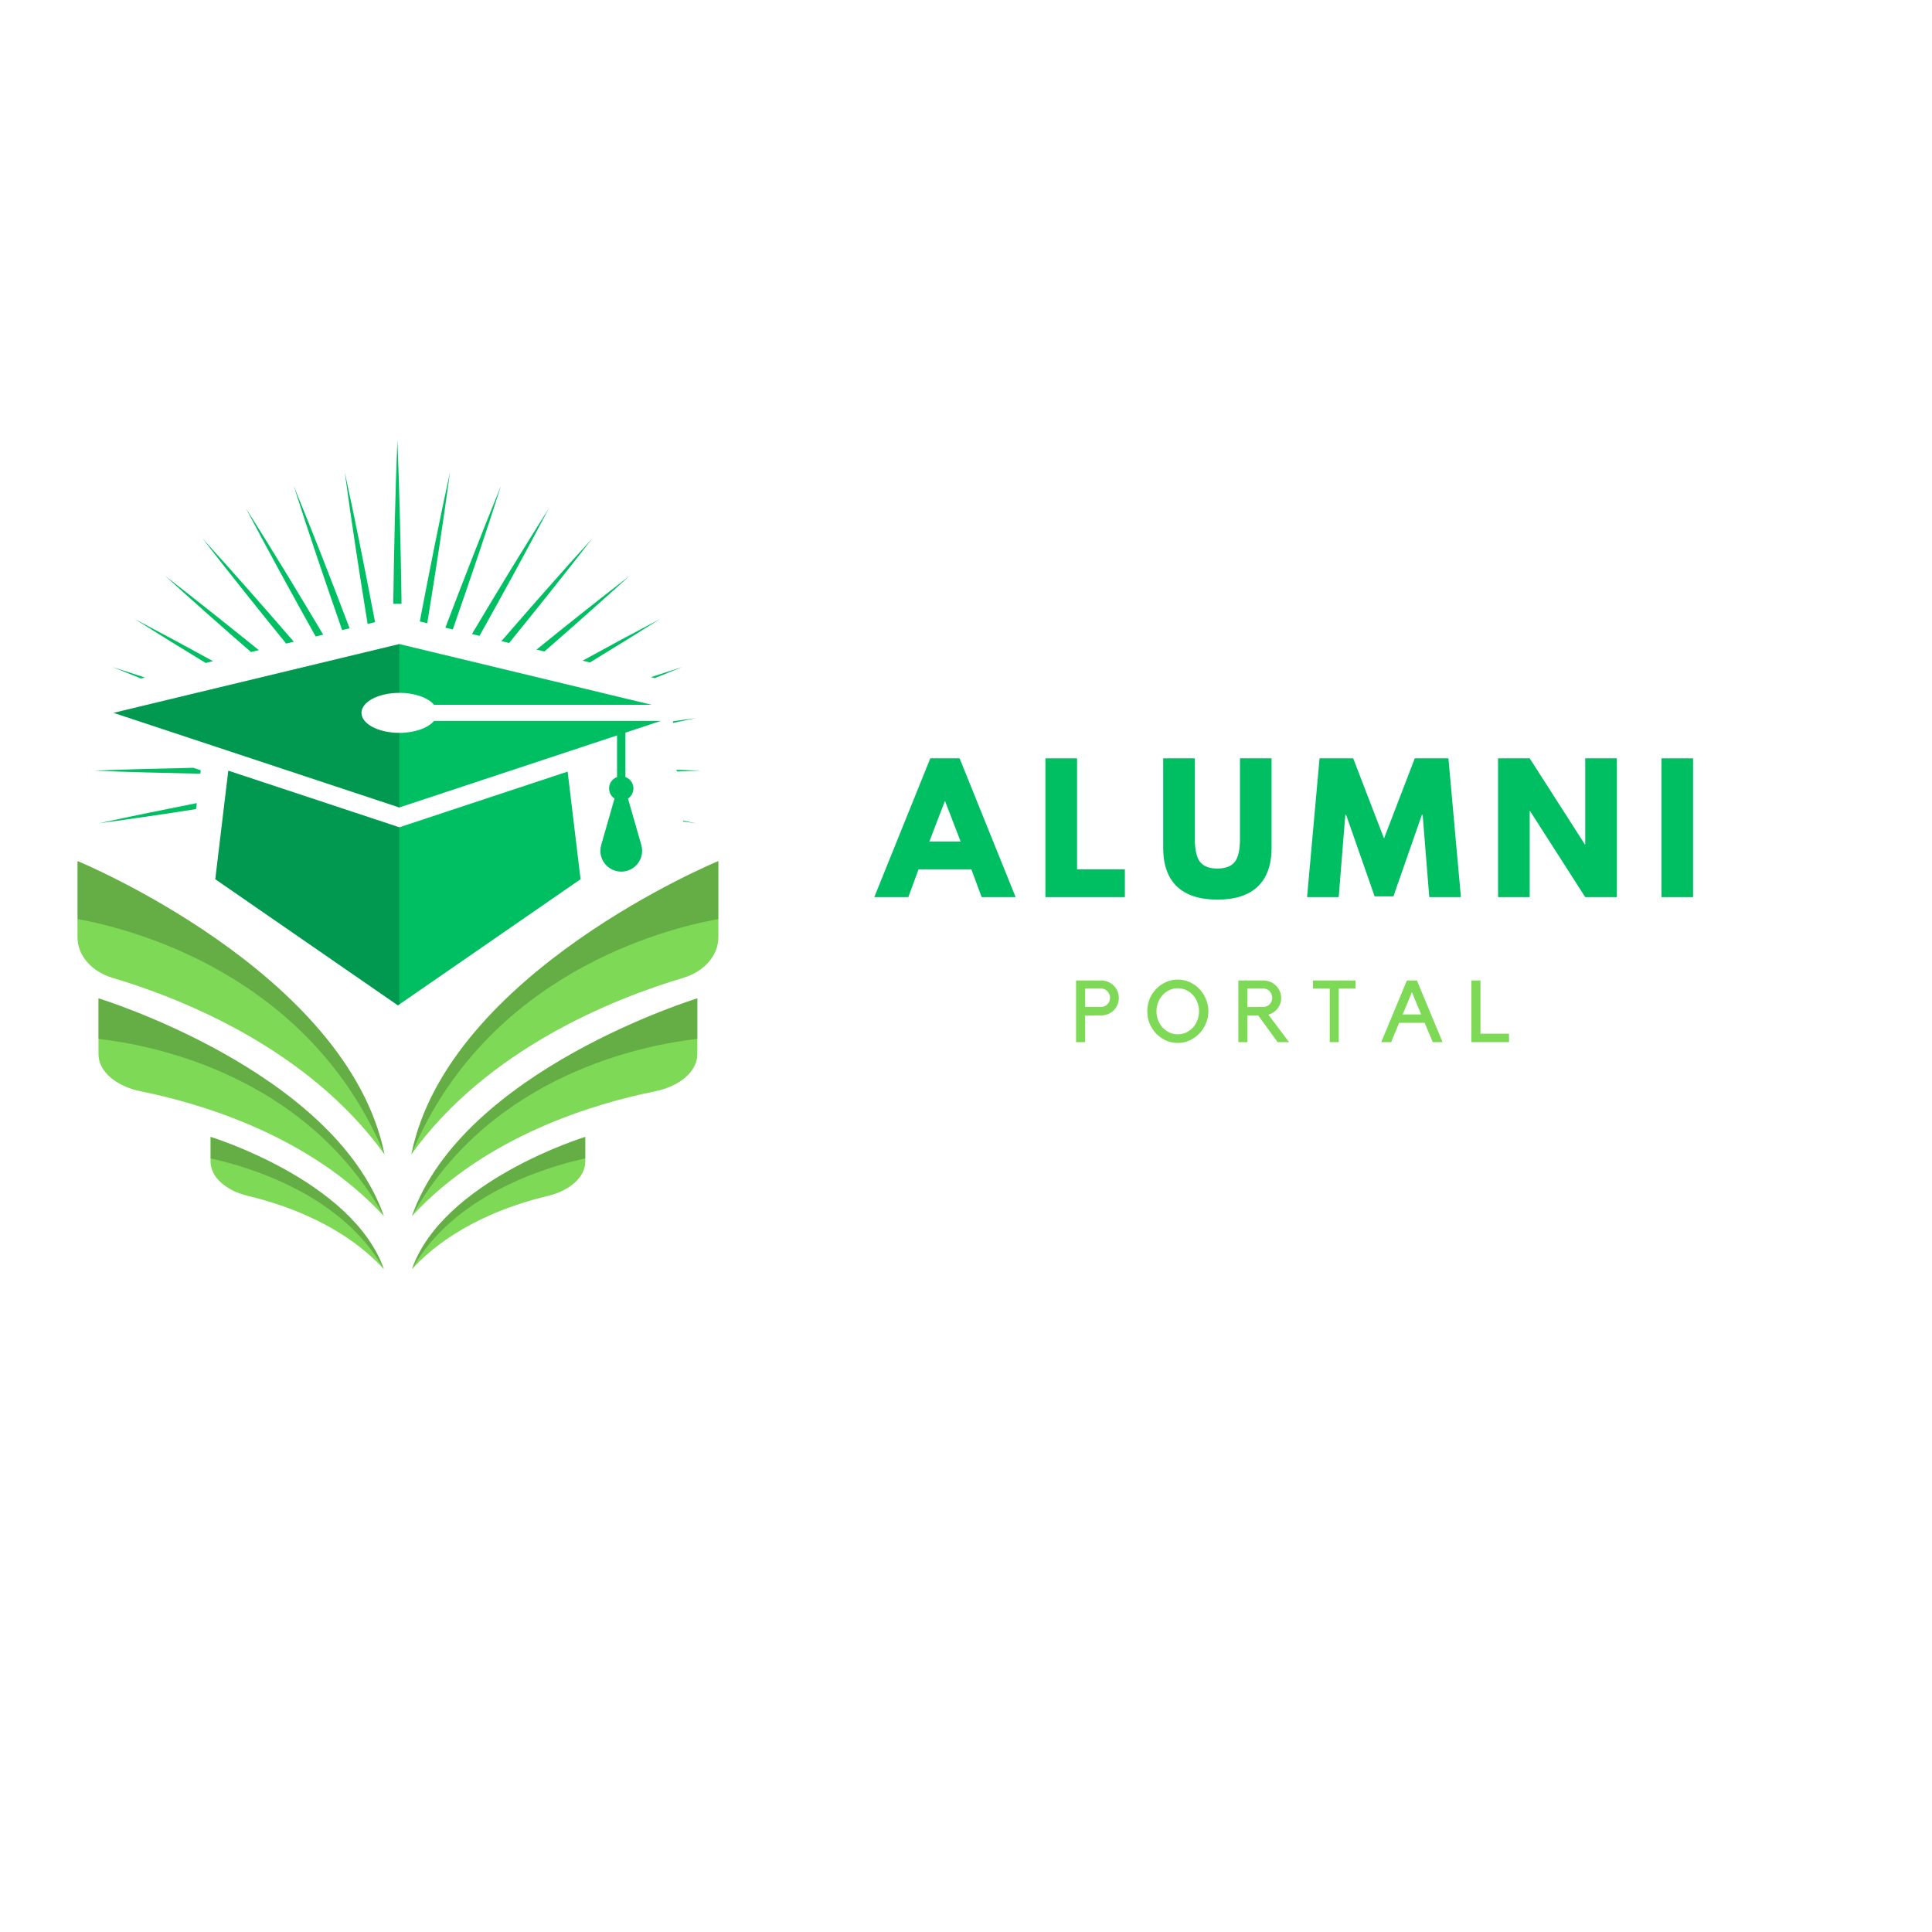 <svg xmlns="http://www.w3.org/2000/svg" xmlns:xlink="http://www.w3.org/1999/xlink" width="500" zoomAndPan="magnify" viewBox="0 0 375 375" height="500" preserveAspectRatio="xMidYMid meet" version="1.0"><defs><filter x="0%" y="0%" width="100%" height="100%" id="a96922424d"><feColorMatrix values="0 0 0 0 1 0 0 0 0 1 0 0 0 0 1 0 0 0 1 0" color-interpolation-filters="sRGB"/></filter><g/><clipPath id="76134da291"><path d="M 40 220 L 75 220 L 75 246.637 L 40 246.637 Z M 40 220 " clip-rule="nonzero"/></clipPath><clipPath id="cfaac25ddb"><path d="M 15.039 167 L 75 167 L 75 225 L 15.039 225 Z M 15.039 167 " clip-rule="nonzero"/></clipPath><clipPath id="d7136b4c8d"><path d="M 79 220 L 114 220 L 114 246.637 L 79 246.637 Z M 79 220 " clip-rule="nonzero"/></clipPath><clipPath id="9f6ce3d4da"><path d="M 79 167 L 139.539 167 L 139.539 225 L 79 225 Z M 79 167 " clip-rule="nonzero"/></clipPath><clipPath id="40a62aebbb"><path d="M 76 85.387 L 78 85.387 L 78 118 L 76 118 Z M 76 85.387 " clip-rule="nonzero"/></clipPath><clipPath id="85e4d89457"><path d="M 15.039 166 L 76 166 L 76 225 L 15.039 225 Z M 15.039 166 " clip-rule="nonzero"/></clipPath><mask id="8b2e40c939"><g filter="url(#a96922424d)"><rect x="-37.5" width="450" fill="#000000" y="-37.5" height="450" fill-opacity="0.2"/></g></mask><clipPath id="ba55e75057"><path d="M 0.039 1 L 60 1 L 60 58.16 L 0.039 58.16 Z M 0.039 1 " clip-rule="nonzero"/></clipPath><clipPath id="eab8816144"><rect x="0" width="61" y="0" height="59"/></clipPath><mask id="84c30e9152"><g filter="url(#a96922424d)"><rect x="-37.5" width="450" fill="#000000" y="-37.5" height="450" fill-opacity="0.2"/></g></mask><clipPath id="5a940cc2ec"><path d="M 1 0.441 L 56.641 0.441 L 56.641 43.398 L 1 43.398 Z M 1 0.441 " clip-rule="nonzero"/></clipPath><clipPath id="51ba1c77d5"><rect x="0" width="57" y="0" height="44"/></clipPath><clipPath id="eadf72f8d7"><path d="M 40 220 L 75 220 L 75 246.637 L 40 246.637 Z M 40 220 " clip-rule="nonzero"/></clipPath><mask id="0bf3e7e54b"><g filter="url(#a96922424d)"><rect x="-37.5" width="450" fill="#000000" y="-37.5" height="450" fill-opacity="0.2"/></g></mask><clipPath id="d830c19ad9"><path d="M 0.801 0.32 L 34.641 0.32 L 34.641 26.637 L 0.801 26.637 Z M 0.801 0.32 " clip-rule="nonzero"/></clipPath><clipPath id="a741c2126b"><rect x="0" width="35" y="0" height="27"/></clipPath><clipPath id="4f96cffedc"><path d="M 79 166 L 139.539 166 L 139.539 225 L 79 225 Z M 79 166 " clip-rule="nonzero"/></clipPath><mask id="b6b3d82abb"><g filter="url(#a96922424d)"><rect x="-37.5" width="450" fill="#000000" y="-37.5" height="450" fill-opacity="0.2"/></g></mask><clipPath id="34dbfcd7d2"><path d="M 0.441 1 L 60.539 1 L 60.539 58.16 L 0.441 58.16 Z M 0.441 1 " clip-rule="nonzero"/></clipPath><clipPath id="8ac0f1c6ac"><rect x="0" width="61" y="0" height="59"/></clipPath><mask id="d8c76619f3"><g filter="url(#a96922424d)"><rect x="-37.5" width="450" fill="#000000" y="-37.5" height="450" fill-opacity="0.2"/></g></mask><clipPath id="c86285a11b"><path d="M 0.68 0.441 L 56.84 0.441 L 56.84 43.398 L 0.68 43.398 Z M 0.68 0.441 " clip-rule="nonzero"/></clipPath><clipPath id="07ab674295"><rect x="0" width="57" y="0" height="44"/></clipPath><clipPath id="b84481859c"><path d="M 79 220 L 114 220 L 114 246.637 L 79 246.637 Z M 79 220 " clip-rule="nonzero"/></clipPath><mask id="b542912c2d"><g filter="url(#a96922424d)"><rect x="-37.5" width="450" fill="#000000" y="-37.5" height="450" fill-opacity="0.2"/></g></mask><clipPath id="a3ee170c99"><path d="M 0.68 0.32 L 34.762 0.32 L 34.762 26.637 L 0.68 26.637 Z M 0.68 0.32 " clip-rule="nonzero"/></clipPath><clipPath id="72477280db"><rect x="0" width="35" y="0" height="27"/></clipPath><mask id="e1725cfc50"><g filter="url(#a96922424d)"><rect x="-37.5" width="450" fill="#000000" y="-37.5" height="450" fill-opacity="0.2"/></g></mask><clipPath id="99bce65e38"><path d="M 1 1 L 56.762 1 L 56.762 32.961 L 1 32.961 Z M 1 1 " clip-rule="nonzero"/></clipPath><clipPath id="47d72225d1"><rect x="0" width="57" y="0" height="33"/></clipPath><mask id="7d28eb9d7a"><g filter="url(#a96922424d)"><rect x="-37.5" width="450" fill="#000000" y="-37.5" height="450" fill-opacity="0.2"/></g></mask><clipPath id="4cf478519c"><path d="M 0.52 0.281 L 36.762 0.281 L 36.762 46.359 L 0.52 46.359 Z M 0.52 0.281 " clip-rule="nonzero"/></clipPath><clipPath id="9c00b78489"><rect x="0" width="37" y="0" height="47"/></clipPath></defs><path fill="#00bf63" d="M 128.27 139.934 L 77.512 156.73 L 22.043 138.363 L 77.512 125.012 L 126.496 136.801 L 84.246 136.801 C 83.105 135.434 80.523 134.477 77.512 134.477 C 73.453 134.477 70.16 136.215 70.16 138.363 C 70.16 140.512 73.453 142.25 77.512 142.25 C 80.523 142.25 83.105 141.293 84.246 139.926 Z M 128.27 139.934 " fill-opacity="1" fill-rule="nonzero"/><path fill="#00bf63" d="M 124.48 164.02 L 121.891 155 C 122.262 154.754 122.539 154.43 122.727 154.027 C 122.914 153.621 122.98 153.199 122.93 152.758 C 122.879 152.316 122.715 151.922 122.438 151.574 C 122.16 151.227 121.812 150.977 121.395 150.824 L 121.395 140.398 L 119.77 140.879 L 119.77 150.824 C 119.352 150.977 119.004 151.227 118.73 151.574 C 118.453 151.922 118.289 152.316 118.238 152.758 C 118.184 153.199 118.254 153.625 118.441 154.027 C 118.629 154.43 118.906 154.754 119.277 155 L 116.691 164.02 C 116.605 164.32 116.555 164.629 116.539 164.941 C 116.523 165.254 116.543 165.566 116.602 165.871 C 116.66 166.18 116.75 166.48 116.875 166.766 C 117.004 167.051 117.16 167.32 117.348 167.57 C 117.535 167.82 117.75 168.047 117.992 168.246 C 118.234 168.449 118.496 168.617 118.773 168.758 C 119.055 168.898 119.348 169.004 119.652 169.074 C 119.957 169.148 120.27 169.184 120.582 169.184 C 120.895 169.184 121.203 169.148 121.508 169.078 C 121.816 169.004 122.109 168.898 122.391 168.762 C 122.672 168.621 122.93 168.449 123.172 168.25 C 123.414 168.051 123.629 167.824 123.816 167.574 C 124.008 167.324 124.164 167.055 124.293 166.77 C 124.418 166.48 124.512 166.184 124.566 165.875 C 124.625 165.566 124.645 165.254 124.633 164.941 C 124.617 164.629 124.566 164.32 124.48 164.02 Z M 124.48 164.02 " fill-opacity="1" fill-rule="nonzero"/><path fill="#00bf63" d="M 112.688 170.656 L 77.512 194.957 L 77.242 195.148 L 41.789 170.656 L 43.441 156.879 L 44.316 149.59 L 77.512 160.578 L 110.176 149.766 L 111.898 164.098 Z M 112.688 170.656 " fill-opacity="1" fill-rule="nonzero"/><path fill="#00bf63" d="M 71.355 121.109 L 72.805 120.758 L 72.75 120.488 C 70.91 110.852 69.004 101.23 66.914 91.641 C 68.23 101.367 69.73 111.059 71.297 120.742 C 71.328 120.867 71.328 120.988 71.355 121.109 Z M 71.355 121.109 " fill-opacity="1" fill-rule="nonzero"/><path fill="#00bf63" d="M 82.934 120.973 C 82.934 120.895 82.957 120.812 82.969 120.734 C 84.539 111.051 86.035 101.355 87.348 91.629 C 85.258 101.223 83.352 110.844 81.512 120.477 C 81.512 120.523 81.496 120.574 81.484 120.621 Z M 82.934 120.973 " fill-opacity="1" fill-rule="nonzero"/><path fill="#00bf63" d="M 41.348 128.332 C 36.312 125.566 31.254 122.844 26.172 120.168 C 30.727 123.047 35.312 125.883 39.922 128.676 Z M 41.348 128.332 " fill-opacity="1" fill-rule="nonzero"/><path fill="#00bf63" d="M 86.438 121.824 L 87.887 122.176 C 91.109 112.918 94.266 103.637 97.246 94.293 C 93.547 103.375 89.992 112.52 86.5 121.691 C 86.48 121.734 86.465 121.781 86.438 121.824 Z M 86.438 121.824 " fill-opacity="1" fill-rule="nonzero"/><path fill="#00bf63" d="M 57.031 124.559 C 51.195 117.812 45.312 111.113 39.309 104.512 C 44.641 111.391 50.059 118.172 55.535 124.914 Z M 57.031 124.559 " fill-opacity="1" fill-rule="nonzero"/><path fill="#00bf63" d="M 50.238 126.191 C 44.227 121.332 38.164 116.52 32.055 111.766 C 37.551 116.766 43.105 121.695 48.715 126.559 Z M 50.238 126.191 " fill-opacity="1" fill-rule="nonzero"/><path fill="#00bf63" d="M 62.734 123.188 C 57.82 114.949 52.848 106.742 47.719 98.629 C 52.113 107 56.664 115.289 61.27 123.539 Z M 62.734 123.188 " fill-opacity="1" fill-rule="nonzero"/><path fill="#00bf63" d="M 66.414 122.301 L 67.859 121.949 L 67.762 121.691 C 64.277 112.52 60.73 103.375 57.008 94.309 C 59.992 103.66 63.152 112.945 66.375 122.207 Z M 66.414 122.301 " fill-opacity="1" fill-rule="nonzero"/><path fill="#00bf63" d="M 131.43 149.75 C 132.945 149.699 134.461 149.652 135.977 149.59 C 134.406 149.527 132.836 149.477 131.266 149.422 C 131.324 149.527 131.375 149.641 131.43 149.75 Z M 131.43 149.75 " fill-opacity="1" fill-rule="nonzero"/><path fill="#00bf63" d="M 130.645 140.32 C 132.125 140.004 133.609 139.695 135.09 139.371 C 133.609 139.57 132.125 139.781 130.645 139.992 Z M 130.645 140.32 " fill-opacity="1" fill-rule="nonzero"/><path fill="#00bf63" d="M 127.113 131.617 C 128.891 130.902 130.664 130.184 132.43 129.465 C 130.398 130.109 128.371 130.77 126.352 131.434 Z M 127.113 131.617 " fill-opacity="1" fill-rule="nonzero"/><path fill="#00bf63" d="M 132.629 159.465 C 133.449 159.578 134.266 159.695 135.082 159.805 C 134.246 159.625 133.41 159.449 132.574 159.273 Z M 132.629 159.465 " fill-opacity="1" fill-rule="nonzero"/><path fill="#00bf63" d="M 114.504 128.582 C 119.047 125.816 123.578 123.012 128.094 120.168 C 123.059 122.809 118.055 125.5 113.082 128.238 Z M 114.504 128.582 " fill-opacity="1" fill-rule="nonzero"/><path fill="#00bf63" d="M 93.074 123.422 C 97.656 115.207 102.18 106.961 106.555 98.629 C 101.449 106.703 96.484 114.871 91.605 123.066 Z M 93.074 123.422 " fill-opacity="1" fill-rule="nonzero"/><path fill="#00bf63" d="M 98.82 124.805 C 104.27 118.098 109.668 111.352 114.957 104.512 C 108.98 111.074 103.133 117.742 97.324 124.445 Z M 98.82 124.805 " fill-opacity="1" fill-rule="nonzero"/><path fill="#00bf63" d="M 105.672 126.453 C 111.23 121.613 116.742 116.719 122.211 111.766 C 116.129 116.469 110.105 121.242 104.137 126.09 Z M 105.672 126.453 " fill-opacity="1" fill-rule="nonzero"/><path fill="#00bf63" d="M 28.148 131.512 C 26.047 130.82 23.941 130.141 21.836 129.465 C 23.672 130.215 25.516 130.961 27.363 131.699 Z M 28.148 131.512 " fill-opacity="1" fill-rule="nonzero"/><path fill="#00bf63" d="M 38.199 155.883 C 31.852 157.133 25.508 158.43 19.184 159.805 C 25.488 158.953 31.781 158.031 38.059 157.043 Z M 38.199 155.883 " fill-opacity="1" fill-rule="nonzero"/><path fill="#00bf63" d="M 38.965 149.508 L 37.52 149.031 C 31.105 149.16 24.699 149.328 18.289 149.59 C 25.152 149.863 32.02 150.043 38.883 150.18 Z M 38.965 149.508 " fill-opacity="1" fill-rule="nonzero"/><path fill="#7ed957" d="M 74.512 236.051 C 60.09 220.383 38.914 214.164 27.367 211.832 C 22.445 210.84 19.117 207.918 19.117 204.633 L 19.117 193.777 C 19.117 193.777 64.539 207.66 74.512 236.051 Z M 74.512 236.051 " fill-opacity="1" fill-rule="nonzero"/><g clip-path="url(#76134da291)"><path fill="#7ed957" d="M 74.512 246.344 C 66.648 237.793 55.469 233.879 48.195 232.145 C 43.801 231.098 40.867 228.438 40.867 225.445 L 40.867 220.664 C 40.867 220.664 68.457 229.109 74.512 246.344 Z M 74.512 246.344 " fill-opacity="1" fill-rule="nonzero"/></g><g clip-path="url(#cfaac25ddb)"><path fill="#7ed957" d="M 74.633 224.07 C 59.914 203.629 35.422 193.852 21.898 189.816 L 21.809 189.793 C 17.703 188.539 15.039 185.398 15.039 181.941 L 15.039 167.129 C 15.039 167.129 67.477 188.723 74.633 224.07 Z M 74.633 224.07 " fill-opacity="1" fill-rule="nonzero"/></g><path fill="#7ed957" d="M 135.355 193.777 C 135.355 193.777 89.934 207.656 79.953 236.051 C 94.379 220.379 115.555 214.164 127.102 211.832 C 132.02 210.84 135.352 207.922 135.352 204.633 Z M 135.355 193.777 " fill-opacity="1" fill-rule="nonzero"/><g clip-path="url(#d7136b4c8d)"><path fill="#7ed957" d="M 113.605 220.668 C 113.605 220.668 86.016 229.109 79.957 246.344 C 87.828 237.793 99 233.879 106.277 232.145 C 110.672 231.098 113.605 228.438 113.605 225.445 Z M 113.605 220.668 " fill-opacity="1" fill-rule="nonzero"/></g><g clip-path="url(#9f6ce3d4da)"><path fill="#7ed957" d="M 139.434 167.133 L 139.434 181.945 C 139.434 185.402 136.766 188.543 132.672 189.785 L 132.582 189.812 C 119.051 193.852 94.555 203.609 79.84 224.07 C 86.992 188.723 139.434 167.133 139.434 167.133 Z M 139.434 167.133 " fill-opacity="1" fill-rule="nonzero"/></g><g clip-path="url(#40a62aebbb)"><path fill="#00bf63" d="M 77.93 117.059 L 77.93 116.188 C 77.766 105.934 77.551 95.68 77.133 85.422 C 76.707 96.016 76.484 106.609 76.332 117.203 L 77.93 117.203 Z M 77.93 117.059 " fill-opacity="1" fill-rule="nonzero"/></g><g clip-path="url(#85e4d89457)"><g mask="url(#8b2e40c939)"><g transform="matrix(1, 0, 0, 1, 15, 166)"><g clip-path="url(#eab8816144)"><g clip-path="url(#ba55e75057)"><path fill="#000000" d="M 59.633 58.07 C 45.035 23.008 10.43 14.262 0.039 12.387 L 0.039 1.129 C 0.039 1.129 52.477 22.723 59.633 58.07 Z M 59.633 58.07 " fill-opacity="1" fill-rule="nonzero"/></g></g></g></g></g><g mask="url(#84c30e9152)"><g transform="matrix(1, 0, 0, 1, 18, 193)"><g clip-path="url(#51ba1c77d5)"><g clip-path="url(#5a940cc2ec)"><path fill="#000000" d="M 56.512 43.051 C 41.086 15.406 11.184 9.773 1.109 8.652 L 1.109 0.777 C 1.109 0.777 46.539 14.66 56.512 43.051 Z M 56.512 43.051 " fill-opacity="1" fill-rule="nonzero"/></g></g></g></g><g clip-path="url(#eadf72f8d7)"><g mask="url(#0bf3e7e54b)"><g transform="matrix(1, 0, 0, 1, 40, 220)"><g clip-path="url(#a741c2126b)"><g clip-path="url(#d830c19ad9)"><path fill="#000000" d="M 34.512 26.344 C 26.449 12.051 8.961 6.637 0.867 4.844 L 0.867 0.664 C 0.867 0.664 28.457 9.109 34.512 26.344 Z M 34.512 26.344 " fill-opacity="1" fill-rule="nonzero"/></g></g></g></g></g><g clip-path="url(#4f96cffedc)"><g mask="url(#b6b3d82abb)"><g transform="matrix(1, 0, 0, 1, 79, 166)"><g clip-path="url(#8ac0f1c6ac)"><g clip-path="url(#34dbfcd7d2)"><path fill="#000000" d="M 0.84 58.07 C 15.438 23.008 50.039 14.262 60.434 12.387 L 60.434 1.129 C 60.434 1.129 7.992 22.723 0.84 58.07 Z M 0.84 58.07 " fill-opacity="1" fill-rule="nonzero"/></g></g></g></g></g><g mask="url(#d8c76619f3)"><g transform="matrix(1, 0, 0, 1, 79, 193)"><g clip-path="url(#07ab674295)"><g clip-path="url(#c86285a11b)"><path fill="#000000" d="M 0.957 43.051 C 16.383 15.406 46.285 9.773 56.359 8.652 L 56.359 0.777 C 56.359 0.777 10.934 14.66 0.957 43.051 Z M 0.957 43.051 " fill-opacity="1" fill-rule="nonzero"/></g></g></g></g><g clip-path="url(#b84481859c)"><g mask="url(#b542912c2d)"><g transform="matrix(1, 0, 0, 1, 79, 220)"><g clip-path="url(#72477280db)"><g clip-path="url(#a3ee170c99)"><path fill="#000000" d="M 0.957 26.344 C 9.02 12.051 26.512 6.637 34.602 4.844 L 34.602 0.664 C 34.602 0.664 7.016 9.109 0.957 26.344 Z M 0.957 26.344 " fill-opacity="1" fill-rule="nonzero"/></g></g></g></g></g><g mask="url(#e1725cfc50)"><g transform="matrix(1, 0, 0, 1, 21, 124)"><g clip-path="url(#47d72225d1)"><g clip-path="url(#99bce65e38)"><path fill="#000000" d="M 49.16 14.375 C 49.16 16.523 52.453 18.262 56.512 18.262 L 56.512 32.738 L 1.043 14.367 L 56.512 1.016 L 56.512 10.496 C 52.453 10.488 49.16 12.227 49.16 14.375 Z M 49.16 14.375 " fill-opacity="1" fill-rule="nonzero"/></g></g></g></g><g mask="url(#7d28eb9d7a)"><g transform="matrix(1, 0, 0, 1, 41, 149)"><g clip-path="url(#9c00b78489)"><g clip-path="url(#4cf478519c)"><path fill="#000000" d="M 3.316 0.59 L 36.512 11.578 L 36.512 45.957 L 36.242 46.148 L 0.789 21.656 L 2.441 7.879 Z M 3.316 0.59 " fill-opacity="1" fill-rule="nonzero"/></g></g></g></g><g fill="#00bf63" fill-opacity="1"><g transform="translate(170.619, 174.132)"><g><path d="M 15.641 -26.938 L 26.516 0 L 19.922 0 L 17.922 -5.391 L 7.672 -5.391 L 5.688 0 L -0.922 0 L 9.953 -26.938 Z M 15.844 -10.781 L 12.828 -18.609 L 12.766 -18.609 L 9.766 -10.781 Z M 15.844 -10.781 "/></g></g></g><g fill="#00bf63" fill-opacity="1"><g transform="translate(200.961, 174.132)"><g><path d="M 8.094 -26.938 L 8.094 -5.391 L 17.375 -5.391 L 17.375 0 L 1.953 0 L 1.953 -26.938 Z M 8.094 -26.938 "/></g></g></g><g fill="#00bf63" fill-opacity="1"><g transform="translate(224.151, 174.132)"><g><path d="M 22.656 -26.938 L 22.656 -9.562 C 22.656 -6.258 21.766 -3.758 19.984 -2.062 C 18.203 -0.363 15.586 0.484 12.141 0.484 C 8.703 0.484 6.086 -0.363 4.297 -2.062 C 2.516 -3.758 1.625 -6.258 1.625 -9.562 L 1.625 -26.938 L 7.766 -26.938 L 7.766 -11.359 C 7.766 -9.18 8.109 -7.664 8.797 -6.812 C 9.484 -5.969 10.598 -5.547 12.141 -5.547 C 13.691 -5.547 14.812 -5.969 15.5 -6.812 C 16.188 -7.664 16.531 -9.18 16.531 -11.359 L 16.531 -26.938 Z M 22.656 -26.938 "/></g></g></g><g fill="#00bf63" fill-opacity="1"><g transform="translate(253.186, 174.132)"><g><path d="M 24.234 0 L 22.953 -15.969 L 22.797 -15.969 L 17.281 -0.156 L 13.625 -0.156 L 8.094 -15.969 L 7.938 -15.969 L 6.656 0 L 0.516 0 L 2.938 -26.938 L 9.469 -26.938 L 15.453 -11.391 L 21.422 -26.938 L 27.953 -26.938 L 30.375 0 Z M 24.234 0 "/></g></g></g><g fill="#00bf63" fill-opacity="1"><g transform="translate(288.819, 174.132)"><g><path d="M 8.094 -16.719 L 8.094 0 L 1.953 0 L 1.953 -26.938 L 8.094 -26.938 L 18.812 -10.219 L 18.875 -10.219 L 18.875 -26.938 L 25.016 -26.938 L 25.016 0 L 18.875 0 L 8.156 -16.719 Z M 8.094 -16.719 "/></g></g></g><g fill="#00bf63" fill-opacity="1"><g transform="translate(320.533, 174.132)"><g><path d="M 8.094 -26.938 L 8.094 0 L 1.953 0 L 1.953 -26.938 Z M 8.094 -26.938 "/></g></g></g><g fill="#7ed957" fill-opacity="1"><g transform="translate(207.96, 202.277)"><g><path d="M 5.781 -11.969 C 6.25 -11.969 6.691 -11.879 7.109 -11.703 C 7.523 -11.523 7.891 -11.281 8.203 -10.969 C 8.516 -10.664 8.758 -10.312 8.938 -9.906 C 9.113 -9.5 9.203 -9.055 9.203 -8.578 C 9.203 -8.109 9.113 -7.664 8.938 -7.25 C 8.758 -6.832 8.516 -6.469 8.203 -6.156 C 7.891 -5.852 7.523 -5.613 7.109 -5.438 C 6.691 -5.27 6.25 -5.188 5.781 -5.188 L 2.672 -5.172 L 2.672 0 L 0.906 0 L 0.906 -11.969 Z M 5.781 -6.828 C 6.008 -6.828 6.227 -6.875 6.438 -6.969 C 6.645 -7.062 6.828 -7.188 6.984 -7.344 C 7.148 -7.5 7.273 -7.688 7.359 -7.906 C 7.453 -8.133 7.5 -8.367 7.5 -8.609 C 7.5 -8.859 7.453 -9.086 7.359 -9.297 C 7.273 -9.516 7.148 -9.707 6.984 -9.875 C 6.828 -10.039 6.645 -10.172 6.438 -10.266 C 6.227 -10.359 6.008 -10.406 5.781 -10.406 L 2.672 -10.406 L 2.672 -6.828 Z M 5.781 -6.828 "/></g></g></g><g fill="#7ed957" fill-opacity="1"><g transform="translate(222.108, 202.277)"><g><path d="M 6.5 -12.141 C 7.312 -12.141 8.078 -11.977 8.797 -11.656 C 9.516 -11.332 10.141 -10.891 10.672 -10.328 C 11.211 -9.773 11.641 -9.125 11.953 -8.375 C 12.273 -7.625 12.438 -6.832 12.438 -6 C 12.438 -5.156 12.273 -4.359 11.953 -3.609 C 11.641 -2.867 11.211 -2.219 10.672 -1.656 C 10.129 -1.102 9.5 -0.66 8.781 -0.328 C 8.062 -0.004 7.297 0.156 6.484 0.156 C 5.672 0.156 4.906 -0.004 4.188 -0.328 C 3.469 -0.66 2.836 -1.102 2.297 -1.656 C 1.766 -2.219 1.344 -2.867 1.031 -3.609 C 0.727 -4.359 0.578 -5.156 0.578 -6 C 0.578 -6.832 0.727 -7.625 1.031 -8.375 C 1.344 -9.125 1.77 -9.773 2.312 -10.328 C 2.852 -10.891 3.484 -11.332 4.203 -11.656 C 4.922 -11.977 5.688 -12.141 6.5 -12.141 Z M 6.5 -1.516 C 7.07 -1.516 7.609 -1.629 8.109 -1.859 C 8.617 -2.098 9.055 -2.414 9.422 -2.812 C 9.797 -3.219 10.086 -3.691 10.297 -4.234 C 10.516 -4.785 10.625 -5.375 10.625 -6 C 10.625 -6.613 10.516 -7.191 10.297 -7.734 C 10.086 -8.273 9.797 -8.75 9.422 -9.156 C 9.055 -9.562 8.617 -9.879 8.109 -10.109 C 7.609 -10.336 7.07 -10.453 6.5 -10.453 C 5.926 -10.453 5.391 -10.336 4.891 -10.109 C 4.391 -9.879 3.953 -9.562 3.578 -9.156 C 3.203 -8.75 2.906 -8.273 2.688 -7.734 C 2.469 -7.191 2.359 -6.613 2.359 -6 C 2.359 -5.375 2.469 -4.785 2.688 -4.234 C 2.906 -3.691 3.203 -3.219 3.578 -2.812 C 3.953 -2.414 4.391 -2.098 4.891 -1.859 C 5.391 -1.629 5.926 -1.516 6.5 -1.516 Z M 6.5 -1.516 "/></g></g></g><g fill="#7ed957" fill-opacity="1"><g transform="translate(239.378, 202.277)"><g><path d="M 10.828 0 L 8.609 0 L 4.844 -5.172 L 2.75 -5.172 L 2.75 0 L 0.984 0 L 0.984 -11.969 L 5.844 -11.969 C 6.312 -11.969 6.758 -11.879 7.188 -11.703 C 7.613 -11.523 7.977 -11.281 8.281 -10.969 C 8.594 -10.664 8.836 -10.312 9.016 -9.906 C 9.203 -9.5 9.297 -9.055 9.297 -8.578 C 9.297 -8.18 9.234 -7.805 9.109 -7.453 C 8.984 -7.109 8.812 -6.797 8.594 -6.516 C 8.375 -6.234 8.109 -5.988 7.797 -5.781 C 7.492 -5.57 7.164 -5.422 6.812 -5.328 Z M 5.844 -6.828 C 6.082 -6.828 6.305 -6.875 6.516 -6.969 C 6.734 -7.062 6.914 -7.188 7.062 -7.344 C 7.219 -7.5 7.336 -7.688 7.422 -7.906 C 7.516 -8.133 7.562 -8.367 7.562 -8.609 C 7.562 -8.859 7.516 -9.086 7.422 -9.297 C 7.336 -9.516 7.219 -9.707 7.062 -9.875 C 6.914 -10.039 6.734 -10.172 6.516 -10.266 C 6.305 -10.359 6.082 -10.406 5.844 -10.406 L 2.75 -10.406 L 2.75 -6.812 Z M 5.844 -6.828 "/></g></g></g><g fill="#7ed957" fill-opacity="1"><g transform="translate(254.775, 202.277)"><g><path d="M 3.328 -10.391 L 0.078 -10.391 L 0.078 -11.969 L 8.344 -11.969 L 8.344 -10.391 L 5.078 -10.391 L 5.078 0 L 3.328 0 Z M 3.328 -10.391 "/></g></g></g><g fill="#7ed957" fill-opacity="1"><g transform="translate(267.91, 202.277)"><g><path d="M 2.109 0 L 0.188 0 L 5.172 -11.969 L 7.109 -11.969 L 12.094 0 L 10.188 0 L 8.609 -3.75 L 3.672 -3.75 Z M 4.344 -5.375 L 7.938 -5.375 L 6.141 -9.688 Z M 4.344 -5.375 "/></g></g></g><g fill="#7ed957" fill-opacity="1"><g transform="translate(284.59, 202.277)"><g><path d="M 1 0 L 1 -11.969 L 2.766 -11.969 L 2.766 -1.641 L 8.312 -1.641 L 8.312 0 Z M 1 0 "/></g></g></g></svg>